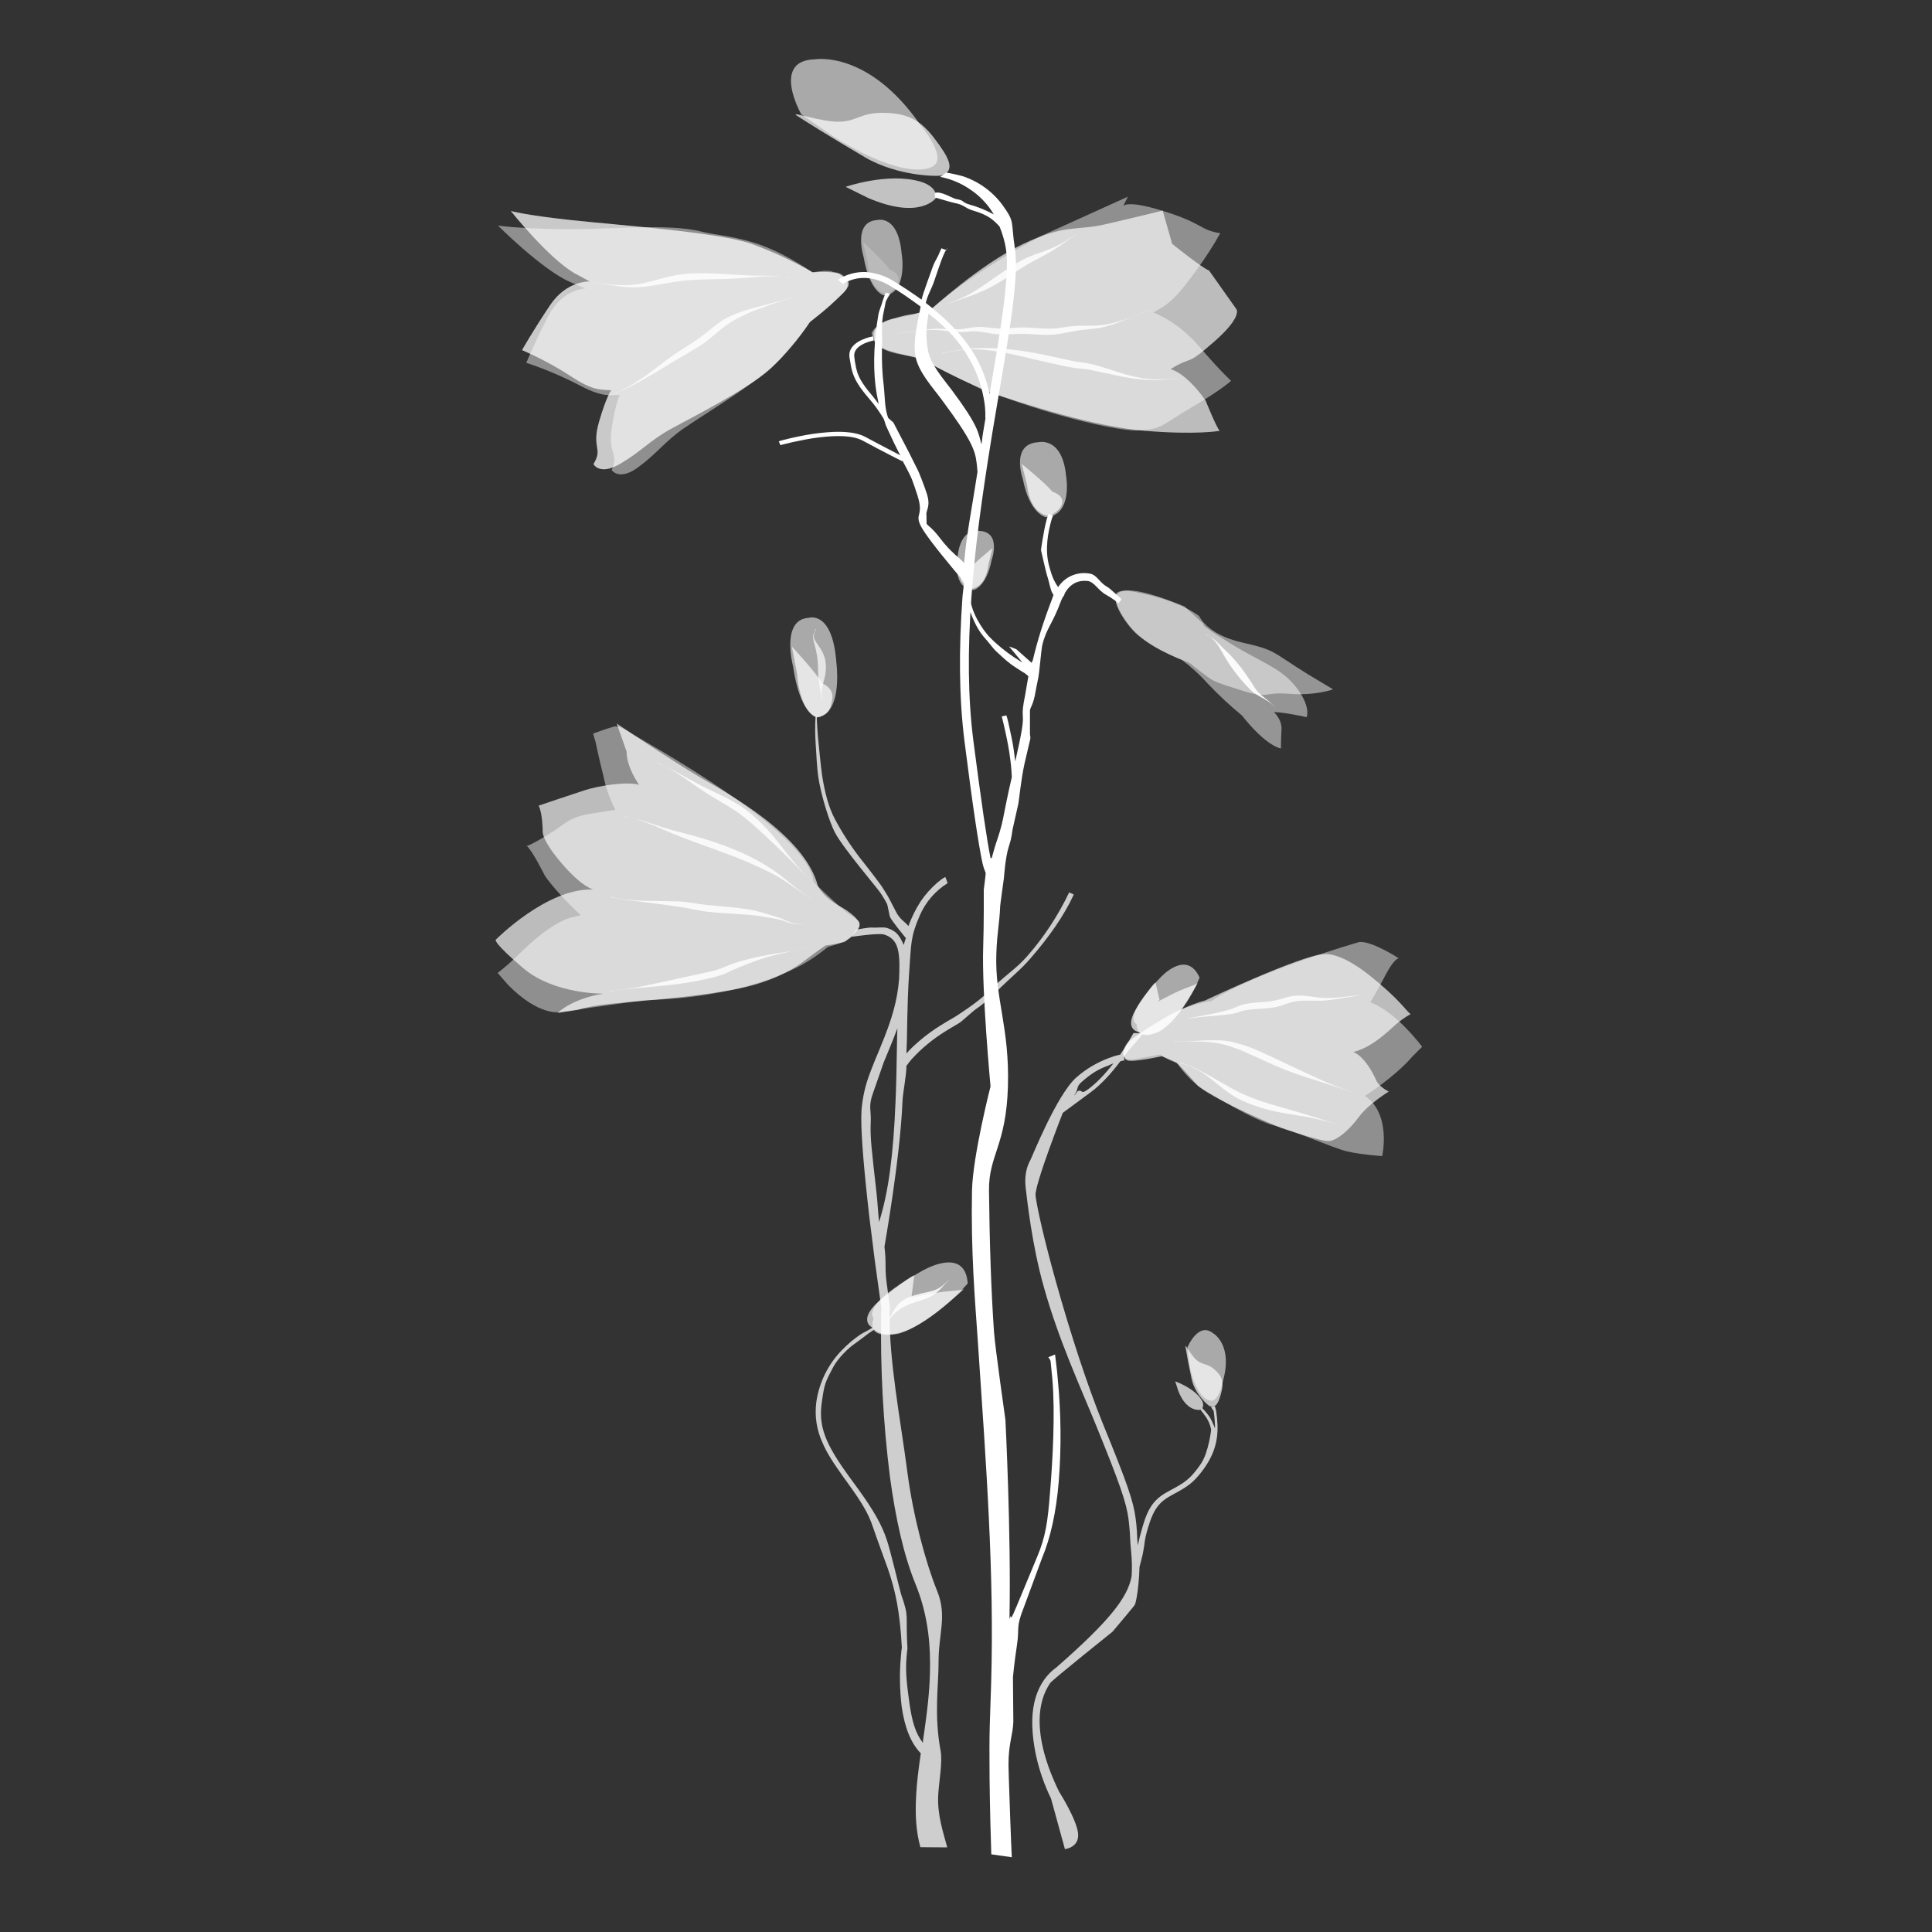 <svg xmlns="http://www.w3.org/2000/svg" xml:space="preserve" id="Layer_1" x="0" y="0" style="enable-background:new 0 0 1000 1000" version="1.1" viewBox="0 0 1000 1000"><rect x="0" y="0" width="1000" height="1000" fill="#333333" stroke="none"/><style>.st0{opacity:.45;fill:#fff;enable-background:new}.st1,.st2,.st3,.st4,.st6,.st8,.st9{opacity:.67;fill:#fff;enable-background:new}.st2,.st3,.st4,.st6,.st8,.st9{opacity:.2}.st3,.st4,.st6,.st8,.st9{opacity:.48}.st4,.st6,.st8,.st9{opacity:.58}.st6,.st8,.st9{opacity:.7}.st8,.st9{opacity:.76}.st9{opacity:.84}</style><path d="M483 159.1s19.2-17.5 56.2-37.1l44.6-20.2-2.9 5.7s-.6-5 20.8 1.6 19.3 10 29.9 11.6c-3.6 6.5-7.7 12.8-12.1 18.8-9.2 12.7-13.6 17.8-22.6 22.2 0 0 12.6 4.5 23.7 17.5s16.6 17.9 16.6 17.9-4.5 4.4-20.2 13.6-15.3 11.6-28.2 12.1-63.8-12.3-97.3-29.3c0 0-3.9-2-7.7-4.1-2.5-1.4-4.2-2.8-7.6-3.9-8.4-2.8-22.6-1.2-25.1-13.2 0 0 2.6-5.6 11-7.3s6-.9 11.1-2.4c3.5-1 6.7-2.1 9.8-3.5z" class="st0"/><path d="M482.6 159.6s24-22.2 46.3-33c22.3-10.8 28.3-7.1 42.7-10.4s30.2-7.2 30.2-7.2l4.9 17.2s15.6 12.6 19.1 13.8l14 19.8s4 3.6-11.4 17.1-10.2 6.6-22.6 14.2c0 0 7.5 1.1 18.2 16.2 0 0 5.6 13.9 7.3 15.7 0 0-11.8 2.2-38.5 0s-60.8-13.4-82.3-20.4c0 0-25.6-12.1-31.1-15.5s-28.2-4.8-26.9-12.1c0 0-3.4-6 9.3-9.9s8.5-.9 20.8-5.5z" class="st1"/><path d="M434.4 141.7s-4.6-1.6-13.7-.7c-10.1-5.8-20.6-10.7-31.5-14.7-17-6.1-69.8-9.8-93.8-12.4s-31-4.7-31-4.7 19.3 24.3 33.1 32.3l7.8 4.2s-11.9-.7-20.6 12.3-14.5 23.2-14.5 23.2c8.7 3.8 17.2 8.3 25.2 13.5 11.4 7.5 14.9 6.9 21 7.3 0 0-2.2 2.2-6.3 16.2s2.2 13.6-2.9 22c0 0 3 6.2 13.9-.2s15-11.8 25.8-17.8 39.9-20.5 51.8-31.3c7.7-7.2 14.6-15.4 20.5-24.2 0 0 10.8-8.7 15-12.8s6.4-6.6 4.1-9.3" class="st2"/><path d="M431 140.7s-1.5-1.4-10.5.3c0 0-12.2-8.7-25.4-13.7s-24.8-5.6-31.9-7.4c-17.7-4.6-49.9-.8-74.1-1.3s-31.4-1.9-31.4-1.9 22.3 22.4 37 29.1l8.2 3.5s-11.9.4-19 14.1-11.5 24.4-11.5 24.4c9.2 3 18.1 6.8 26.7 11.2 12.2 6.5 15.7 5.6 21.8 5.4 0 0-1.9 2.4-4.2 16.7s3.9 13.4-.1 22.2c0 0 3.8 5.9 13.8-1.5s13.4-13 23.4-20 40-24.7 50.5-36.5 14.9-18.7 14.9-18.7 9.1-6.5 12.9-11c2.2-2.6 3.8-3.2 5.2-4.9 1-1.2 2-2.2.4-6.3-1.1-3.3-6.7-3.7-6.7-3.7zM289.9 523.8s-10.5 2.6-26.9-14l-5.4-6.2c3.8-3 7.5-6.2 10.9-9.6 5.4-5.4 17.1-16.2 26.8-19l5.3-1.3s-11.6-10.5-18.5-20.3c0 0-6.6-13.3-9.5-15.6 0 0 .1.8 10.6-5.5s10.6-9.5 24.4-11.4l10.9-1.8c-2.9-5.5-5-11.5-6.2-17.6 0 0-2.5-9.8-4-17.3l-1.3-4.5s6.4-2.4 11-3.7c0 0 2.2-.7 8.3 3.3s92.1 50.5 94.8 77.2c0 0 8.5 8.5 16.1 14.9s11.1 4.3 3.7 13.3c0 0-1.7 2.6-12.3 5.4-4.3 3.5-8.9 6.7-13.7 9.4-6.4 3.4-33 17.1-81.7 18.2l-43.3 6.1z" class="st0"/><path d="M427.3 489.4s-4.6 3-10 7.2c-7.6 5.9-19.9 12.9-42 16.4-37.9 6.1-62.2 5.1-76.2 9.7l-10.5 1.6s7.1-7.3 23.7-10c0 0-25.4.5-41.5-13.2s-14.2-14.7-14.2-14.7 26.5-26.9 50.4-26c0 0-5.9-1.3-16.6-13.9s-9.5-16.6-9.5-16.6-.1-9-2.1-12.9c0 0 15.9-5.4 23.6-7.9s22-4.7 28.4-2.9c0 0-6.5-8.8-6.5-17.3l-5.1-14.4s29.3 19.8 43.6 28.1 53.8 29.9 60.5 55.9c0 0 2.6 5.9 12.3 11.1 0 0 10.9 6 9.1 10.4-1.3 3.1-7.5 7.5-7.5 7.5-3.4.9-6.6 1.5-9.9 1.9zM434.4 141.7s-4.6-1.6-13.7-.7c-10.1-5.8-20.6-10.7-31.5-14.7-17-6.1-69.8-9.8-93.8-12.4s-31-4.7-31-4.7 19.3 24.3 33.1 32.3l7.8 4.2s-11.9-.7-20.6 12.3-14.5 23.2-14.5 23.2c8.7 3.8 17.2 8.3 25.2 13.5 11.4 7.5 14.9 6.9 21 7.3 0 0-2.2 2.2-6.3 16.2s2.2 13.6-2.9 22c0 0 3 6.2 13.9-.2s15-11.8 25.8-17.8 39.9-20.5 51.8-31.3c7.7-7.2 14.6-15.4 20.5-24.2 0 0 10.8-8.7 15-12.8s6.4-6.6 4.1-9.3" class="st1"/><path d="M703.5 487.6s-54.7 15.7-76.4 30.5c0 0-14.6 2.2-24.5 9s-18.7 10.1-20.3 14.7c0 0-4 7.5 4.6 6.5l13.7-2.5c2.5 2 5.4 3.4 8.5 4.2 0 0 6.8 11 17.7 16.1 0 0 21 13.3 32.5 16.4s30.7 11.7 37.7 13.4 18.4 2.5 18.4 2.5 5-21.6-8.9-31.2c0 0 15.1-9.4 24.7-20.5l4.9-4.9s-13.4-18.1-26.8-23c0 0 3.8-6.4 8.1-14.6s6.6-8.2 6.6-8.2-14.2-9.2-20.5-8.4z" class="st0"/><path d="M583.4 305.7s24.2 3.3 37.3 13.2c0 0 4 9.5 22 13.6s14.6 4.3 34.6 16.7l12.7 7.6s-8.9 3.4-23 2.3-9 3.1-24.9-1.9-13.8-4.5-21.1-9.9-2.1-2.8-12.4-7.1-21.5-10.6-28-22.2-2.6-12.1 2.8-12.3z" class="st3"/><path d="M685.1 493.9s7.8-1.8 23.7 10.9c15.9 12.7 18.4 17.8 21.3 20.1-3.2 1.8-6.2 4-8.9 6.5-4.7 4.3-12.2 11.1-20.8 13.1 0 0 6.1 1.6 12.1 15 0 0 1.1 2.8 6.3 5.5 0 0-10.5 6.4-15.5 13.2s-11.2 12-15.3 12.4-24.9-6.8-24.9-6.8-32.2-13.1-43.1-21.8c0 0-8-9.1-10.1-11.1s-8.6-4.2-8.6-4.2-15.8 3.5-18.1 2-2.7-5.2 1.2-9.2 23.8-17.6 39.5-21.7c-.2 0 49.7-23.5 61.2-23.9z" class="st1"/><path d="m613.1 313.9 10.3 9.5s-4.7-1.7 12.4 9 27 13 35 23.2 5.5 15.6 5.5 15.6-11.6-2.6-16.9-2.6c0 0 4.2 3.7 3.9 9.1s-.3 9.7-.3 9.7-7.2-.7-20.2-17.1c-6.2-5.1-12.1-10.6-17.6-16.4-4-4.5-8.5-8.6-13.3-12.2 0 0-18.3-7.3-25.8-15.7 0 .1-31.9-36.3 27-12.1z" class="st3"/><path d="M452.2 682.3s-7.8-6.3 25.1-24.5c0 0 22.2-13.3 23.6 6.5 0 0-16.6 19.4-35.3 25.9 0 0-17.7 4.3-13.4-7.9z" class="st4"/><path d="M451.6 687.2s-9.2-4 5.9-15.9 15.7-11.1 15.7-11.1l-1.4 11.1s-6.4 1.9 6.2-.9 19.6-2 21.1-3.4-18.3 17.8-31 22.1-16.5-1.9-16.5-1.9z" style="opacity:.69;fill:#fff;enable-background:new"/><path d="M588.3 530.1s-7.9-3.3 12.4-24.2c0 0 13.4-14.9 20.2.1 0 0-7.2 18.5-19.9 27.5 0 0-12.5 7-12.7-3.4z" class="st4"/><path d="M589.2 534.1s-8.4-1.2-.1-13.6 9-11.9 9-11.9l2.1 9s-4.5 2.8 4.5-2 14.7-5.6 15.4-7.1-9 17.6-17.6 23.6-13.3 2-13.3 2z" class="st6"/><path d="M625.8 724.8s-6.9-1.2-10.2-18.9l-1-8.5s5.6-13.5 13.3-7.3c0 0 10.9 6 4.7 26.1 0 0-2 10.4-6.8 8.6z" class="st4"/><path d="M626.1 727.8c-.7-.3-7.6-6-9.3-14s-2.9-14.6-3.2-16.7 2.7 4.4 5.9 7 5.4 1.4 9.3 4.9 4.7 6.4 3.4 11.5-2.6 8.5-6.1 7.3z" class="st6"/><path d="M621.4 729.7s-7.1 1.6-11.5-9.7l-1.6-5s10 3.5 13.6 9.6c.1 0 2.2 3.3-.5 5.1z" class="st6"/><path d="M481.5 86.7s-12.7 7.2-49.9-15.9l-16.9-11.7s-15.8-27.9 7.2-28.4c0 0 27.5-4.9 54.5 34 0 0 15.8 18.5 5.1 22z" class="st4"/><path d="M487.4 90.8c-1.6.6-22.6.6-39.7-9.4s-30.9-18.7-35.2-21.5 12.2 3.3 21.8 3.1 10.9-4.8 23.2-4.6 18.9 3.7 26.2 13.3 11.2 16.5 3.7 19.1zM484.4 102.5s-8.1 11.6-35.2-.1l-11.5-5.7s21.7-7.5 38.4-2.8c0 0 9.3 2.3 8.3 8.6z" class="st6"/><path d="M422.5 371.3s-8.4-1.8-12-26.3c0 0-6.5-24.3 8-25.2 0 0 12.4-4.2 14.4 23.1 0 0 2.7 20-5.4 26.5-.3.3-.7.5-1 .7-1.3.7-2.6 1.1-4 1.2z" class="st4"/><path d="M423.3 371.3s-4.2-.4-7.5-7.9c-1.8-4.6-2.9-9.5-3.2-14.4l-2.7-14.3s12.3 13.2 15.8 19.1c0 0 5.8 2.1 5.1 7.7-.4 3-1.1 5.8-3 7.6-1.3 1-2.8 1.8-4.5 2.2z" class="st6"/><path d="M541.4 267.7s-8.4-1.4-12-19.8c0 0-6.5-18.2 8-19 0 0 12.4-3.2 14.4 17.4 0 0 3.7 20.4-10.4 21.4z" class="st4"/><path d="M543.2 267s-9.8.2-11.6-16l-2.7-10.8s12.3 9.9 15.8 14.3c0 0 5.8 1.6 5.1 5.8s-6.6 6.7-6.6 6.7z" class="st6"/><path d="M503.8 305.4s6.6-1.1 9.5-15.6c0 0 5.2-14.4-6.3-15 0 0-9.8-2.5-11.4 13.7 0 .1-2.9 16.2 8.2 16.9z" class="st4"/><path d="M502.4 304.8s7.7.1 9.2-12.6l2.1-8.5s-9.7 7.8-12.4 11.3c0 0-4.5 1.3-4 4.5s5.1 5.3 5.1 5.3z" class="st6"/><path d="M457.6 152.9s-7.4-1.4-10.6-19.9c0 0-5.8-18.3 7-19.1 0 0 10.9-3.2 12.7 17.5.1 0 3.3 20.5-9.1 21.5z" class="st4"/><path d="M459.3 152.1s-8.6.2-10.2-16.1l-2.4-10.8s10.8 10 13.9 14.4c0 0 5.1 1.6 4.5 5.8s-5.8 6.7-5.8 6.7z" class="st2"/><path d="M480.6 162.3c10.2 8.1 16.1 14.5 21.3 23.8 3.5 6.1 5.9 12.8 7.2 19.7.7 3.4 1 6.8.9 10.3v.3h.1c-.5 2.7-1 6.1-1.2 7.2-.8 4.7-.2 2-.9 6.4-1.7-6.3-1.6-9.6-15.2-27.9-4.6-6.2-11.3-13.5-12.6-21.3-1.1-7.2-.8-10.9.4-18.5zm9.2-73-3.2 2.3c.5.1.9.1 1.3.2 1.3.3 2.6.7 3.9 1.1 4.3 1.4 8.3 3.6 12 6.3 4.3 3.2 7.9 7.2 10.6 11.8-4-2.2-8.2-3.9-12.5-5.1-4.5-1.3-2.3-2.1-7.1-2.9-1.7-.3-8.1-4.4-10.9-3.1v2.3c.1 0 8.7 2.6 10.3 2.9 4.7.8 5.1 2.6 9.5 3.9 8 2.3 10.7 5 13.7 8.3 1.5 3.8 2.7 7.7 3.3 11.7 1.1 7.3.3 19-2.3 37-1 7.2-2.3 15.2-4.3 26.8-.1.8-1.1 6.6-1.9 11.1-1.4-6.7-3.8-13.2-7.1-19.1-5.8-10.2-14.5-19.2-25.9-28 .8-3.9 3-7.3 4.3-11.2 1.1-3.2 3.5-10.4 4.6-13 .4-.9.8-1.7 1.1-2.4.2-.4 3-3.6.4-.8l-2.3-.9c-.1.2-.2.4-.4.9-.4.7-.7 1.5-1.1 2.5-1.2 2.6-2.2 3.7-3.3 7-1.2 3.5-4.7 12.7-5.5 16.2-4.3-3.1-8.9-6.2-14-9.3-4.1-2.7-8.8-4.3-13.6-4.9-4.1-.4-8.2.3-12 1.9-1.3.5-2.5 1.2-3.6 2l2.4 2.2c.2-.2.4-.3.7-.4.7-.4 1.4-.8 2.2-1.1 6.2-2.6 13.6-2.4 22 2.7 5.7 3.5 10.7 7 15.4 10.5-1.5 8.3-4 17.5-2.7 25.4 1.3 8.1 8.7 16.1 13.5 22.6 15.7 21.1 17.4 26.4 18.2 32.9.1.5.4 3.6.4 4.3h.1c-3 19.7-5.5 31-7 47.5-1.9-2.4-6.5-5-12.4-12.8-5.5-7.3-7.4-6.4-7-8.5 0-.1-.1-4.5-.1-4.6.7-2.8 1.8-4.5.4-9.4-1.2-4-4.3-11.7-4.7-12.5-.6-1.2-3.8-7.5-4.4-8.8-2.2-4.3-7.8-14.9-8.4-16.1-.1-.1-2.7-2.4-2.7-2.4-1.9-5.2-1.6-10.6-2.3-16.9-.8-6.2-1-12.5-.9-18.8.3-5.9-.4-11.3.5-17.1.5-2.7 1-5.2 1.5-7.5.7-1.4 1.4-2.7 2.3-4l-2.4-.5c0 .1-1.4 3.6-1.6 4.4-.5 2.2-1.7 4.4-2.2 7.2-2 12.1-2.8 24.5-1.5 36.1.4 3.3 1 6.7 1.7 9.9-1-1.3-1.8-2.5-3-3.9-4.6-5.4-6.8-8.8-8-12.3-.6-1.9-1-3.8-1.3-5.8-.1-.5-.1-1-.3-2.2-.5-3 1.4-5.3 4.9-7 1.2-.5 2.4-1 3.6-1.3.4-.1.9-.2 1.2-.3l.4-.1-.4-2.1c-.4.1-1 .2-1.9.4-1.4.4-2.8.9-4.1 1.5-4.3 2-6.8 5-6.2 9.1.2 1.1.3 1.6.4 2.2.3 2.1.7 4.1 1.4 6.1 1.3 3.8 3.6 7.4 8.4 13 2.8 3.2 5.3 6.7 7.5 10.4.5 1.2.8 2.6 1.3 3.8 2.9 6.4 5.1 10.9 7.2 15-1.3-.7-2.4-1.2-3.3-1.7-4.5-2.3-9.5-5-14.8-7.8-3.4-1.8-8.1-2.6-14-2.6-2 0-4 .1-6.2.3-4.8.4-9.5 1.1-14.2 2.1-2.6.5-5.1 1.1-7.4 1.7-.8.2-2.8.7-2.9.8l.8 2 2.8-.7c2.2-.6 4.7-1.1 7.2-1.6 4.6-1 9.2-1.7 13.9-2.1 8.3-.7 14.7-.1 18.6 2 5.4 2.9 10.3 5.5 14.8 7.8l5.7 2.9.2-.3c.8 1.5 3.4 6.3 3.9 7.5.4.7.7 1.5 1 2.2.8 2 1.6 4.4 2.9 8.4 1.4 4.6 1.5 6.9.9 9.4 0 .1-.2 1-.3 1.2-.5 2.8.8 5.6 6.6 13.3 6.6 8.8 16 19.6 16.5 20.4.1.2.2.4.4.6-.2 2.4-.6 4.9-.8 7.2-2 27.8-1.8 52.7 1 74.9 4.3 34.1 7.4 54.3 9.3 63.1.4 1.8 1 3.6 1.7 5.3.1.1-1 8.5-1 8.6s.1 18.8-.3 29.5c-.8 23.5 3.8 72.3 3.8 72.3s-9.2 35.9-9.6 54c-.6 31.6 1.5 55.9 3 77.6 4.4 65.3 8.6 120.7 6.9 177.8-.1 4.2-.7 20.1-.7 21.4-.2 6.8-.2 16.2-.1 27.5.1 7 .2 14.5.4 22.2.1 4.3.5 17 .5 17l10.6 1.5c0-.1-.7-15.4-.8-19.7-.2-7.7-.8-20.8-.9-27.8-.1-11.3 2.3-15.8 2.5-22.6 0-1.3-.2-23.1-.2-23.1s.7-7.7 2.1-16.8-.8-8.5 3.6-19.5c.2-.5 9.3-25.1 9.3-25.2 4.5-10.7 7.4-24.1 8.7-39.7 1.4-17.7 1.2-35.4-.5-53.1-.3-3.4-.6-6.5-1-9.3-.1-1-.4-3.2-.4-3.4l-3.5 1.4c0 .1 1.1 1.2 1.2 2.2.3 2.7.6 5.8.9 9.2 1.5 17.5.2 41.5-1.2 58.5-1.2 15.5-2.3 23-6.7 33.5 0 .1-8.1 19.4-10.4 25-.2.6-.5 1.1-.7 1.6-3.8 9.4-1.6.9-3.2 5.5.9-44.8-2.1-103.1-2.1-103.1s-5.4-38-5.9-45.4c-1.5-21.6-2.3-46.2-2.6-73.3-.2-18.3 8.9-23.2 9.8-53.8s-6.8-45.5-6-68.6c.4-11.8 1.6-15.2 2-24.9 0-.7 1.8-13.4 1.9-14.2.1-.3.6-10.7 2.7-17 1.7-5.2 1.4-7.1 2.1-9.7.2-.6 2.5-11.4 2.7-12s1.4-12.8 3.2-20.8c3.7-16.3 3.1-11.6 2.8-15.4v-11.3c-.2-2.2 1.2-2.4 2.5-8.4.3-1.6 1.3-7 1.8-9.2s1.6-14.8 2-16.6c2.2-9.4 5-10.3 10-23.8.3-.7.6-1.1.9-1.8.5 0 .8-1.6.8-1.6 2.8-4.9 6.8-6.9 11.8-6.4 3.5.4 5.5 4.9 9.5 7.1 1.6.9 3.2 1.9 4.7 3 .5.4.9.7 1.3 1l.4.4c.1.1 2.2-1.9 1.2-2.6-1.5-1.1-5.2-4.9-7-5.9-4.5-2.6-5.1-6.4-9.5-6.9-6.2-.9-12.4 1.8-15.8 7.1-1.5-2.1-2.6-4.3-3.4-6.7-.4-1.2-.8-2.5-1.2-4-2.5-8.9-.5-18 1-23.6.2-.7.4-1.4.7-2.1.1-.3.2-.6.3-.7l-2.3-.8c-.5 1-.8 2.1-1.1 3.1-1.6 6-2.9 15.6-2.9 15.6s2.7 11.8 3.1 13c1.4 4.1 1.8 8.4 3.4 10.2-.5 1 0 .1-.4 1.2-5.2 13.6-7.9 22.5-10.2 32.1-.2 1-.4.8-.7 1.9l-8-7.1-3.7-1.4 6.9 8.3-1.2-.7c-4.4-2.7-8.6-5.8-12.4-9.2-1.2-1.1-2.4-2.2-3.5-3.4-.4-.4-.7-.7-1-1.1-5-5.9-10.1-15.9-8.6-21.6.1-.5.3-.9.5-1.4.1-.2.1-.4.2-.5l-2.3-.8c-.2.4 0-1.9-.3-.9-1.7 6.2 3 19.8 8.5 26.2.4.4.7.9 1.1 1.3 1.2 1.2 4.1 5.2 5.4 6.3 4 3.7 6.3 6 10.6 8.7 1.5.9 2.8 1.9 4 2.5.7.5 1.4 1.1 2.1 1.7-.5 2.5-1.3 7.7-1.6 9.3-1.3 6.4-1.5 8.6-1.3 11.2v.1c.3 3.4-.4 8-3.9 23.5-.5-4-1-8-1.9-12.3-.6-2.9-1.2-5.7-1.8-8.3-.2-.9-.8-3.1-.9-3.2l-2.4.5c0 .1.6 2.3.8 3.2.6 2.5 1.2 5.3 1.8 8.2 1 4.7 1.7 9.4 2.2 14.1.2 2 .3 3.8.4 5.6v.4c-1 4.4-2.1 9.2-2.8 12.8 0 .1-1.6 8-1.9 9.5-.2.6-.3 1.2-.4 1.8-.6 2.4-1.3 4.9-3 9.9-1 2.9-1.5 5.3-2.3 7.9-.2 0-.4-.1-.6-.1-1.9-9.3-4.7-28.4-8.9-60.8-2.8-21.9-3-46.5-1-74.1 1.8-25.4 5.3-51.2 10.8-85 .8-4.7 4.8-28.6 5.2-30.7 1.9-11.5 3.2-19.5 4.3-26.9 2.6-18.3 3.4-30.2 2.2-38-2.2-14.6.2-13.3-6.5-22.6-5.1-6.9-12.3-12.1-20.5-14.8-2.9-.8-5.7-1.4-8.5-1.9z" style="fill:#fff"/><path d="M464.5 532.2c-.1 3-.2 3.4-.2 7.2-.3 16.2-.4 22.6-.8 31.4-1.1 26.7-3.6 46.4-8.5 61.7-.4-3.3-.9-11.8-1.3-14.9-2.5-22.6-3.4-28.6-3-37 .3-5.8-1.4-8 1.2-14.9.7-2 5.5-15.8 5.5-15.8s2.7-6.6 2.9-7c1.6-3.9 3-7.4 4.2-10.7zm-42.4-161c-.3 4.7-.2 9.3.1 14 .2 3.9.8 13.6 1.3 16.7 1.4 9.5 5.7 23.4 8.7 29.1 4.1 7.8 21.4 28.1 23.4 31 .2.3 2.3 3.4 3.5 5.8.4.8 1.2 6.2 1.7 7.1 1.4 2.5 7.2 9.6 8.1 10.7-.5 1.1-.8 2.3-1.1 3.5-2.3-4.9-3.6-7.1-8.7-8.8-2-.6-5.4 0-7.4-.2s-8.5 1.1-8.5 1.1l-2.5 3.7c.2 0 13.8-2.1 16.9-1.2 6.9 2.2 8.2 7.7 7.9 19.4v.1c-.1.8-.1 2.4-.1 3.1-.9 11.5-3.6 21-9.5 35.2-.1.4-2.3 5.5-2.9 7-1.1 2.7-1.9 4.8-2.7 6.9-2.4 6.2-3.9 12.8-4.4 19.4-.5 8.6.8 25.4 3.3 48.2.5 4.8 1.1 9.9 1.8 15.1 1.1 9.2 2.3 18.5 3.6 27.4.4 3.1 1.6 11.3 1.6 11.5 0 .4-.1 2-.1 2.7-.5 28.2 1 56.5 4.5 84.5 3 22.2 7.3 41.2 13.3 55.8 5.2 12.8 7.5 26.2 7.5 41.1 0 11.3-.9 21.1-3.6 39.4-.2 1.7.1.1-.1 1.6-3.9-5-5.6-11.2-6.9-20-1.1-8.2-2.3-15.8-1.6-24.1.1-1.2.2-2.3.3-3.3 0-.4.1-.8.2-1.2v-.2c-1.1-18.6 1.1-15.5-3.3-28.1-.5-1.5-5.6-23.1-7.5-28.5-2.5-7.4-6.5-14.6-14.5-25.7-.4-.6-5.2-7.1-5.4-7.4-11.5-16-15.4-25-13.7-37.3 1.4-10.2 1.8-10.7 5.8-18.4 2.6-5 8.2-10.3 11.3-12.4 1.1-.7 7.5-5.6 7.5-5.6s2.3-1.5 2.5-1.6l-.6-1.2c-.2.1-2.5 1.5-3.1 1.8-1 .5-2.2 1.1-3.3 1.8-3.4 2.3-6.6 5-9.5 8-7.3 7.4-12 17-13.4 27.2-.9 7.1.2 14.3 3.2 20.8 2.3 5.4 5.3 10 10.9 17.9l1.6 2.2c7.9 10.9 11.2 16.4 13.6 23.5 1.8 5.4 7.1 19.8 7.6 21.2 4.3 12.4 6.4 23.1 7.4 41.4 0 .1-.1.8-.2 1.2-.1 1-.2 2.1-.3 3.4-.8 8.6-.6 17.2.4 25.8 1.5 10.5 4.6 18.8 9.9 24.2-1.4 9.8-2.1 15.8-2.4 21.8-.6 10.3 0 19 2.2 26.8l13.9.1c-2-7.4-5.2-16.8-4.7-26.8.4-7.5 2.4-17.5 1.2-23.5-3.4-18.4-1-33.7-1-45.2-.1-15.3 4.6-24.2-.8-37.4-5.8-14.3-12.3-38.4-15.2-60.3-3.8-29-9.7-58.7-9.3-83.6 0-.8.1-2.9.1-3v-.3c0-.1-1.2-8.4-1.6-11.5-1.2-8.8-.1-10.1-1.2-19.3 0-.3 8.1-45.5 9.3-74.8.2-5.4 2-12.8 2.1-19.2l.3.1c.1-.1.1-.3.2-.4.1-.2.5-.7.8-1.1.9-1.2 2.1-2.5 3.5-3.9 4.5-4.6 9.6-8.6 15-12 0 0 5.2-3.2 7.5-4.5 1-.5 7.4-6.4 8.1-6.8 3.8-2.6 7.4-5.6 10.6-8.9 9.7-9.6 12.6-11.3 18.4-18 9.7-11.2 17.2-22 22.2-32.8l-2.4-1.1c-5.7 11.9-13 23.1-21.7 33-5.7 6.6-11.5 9.8-21.1 19.3-4.8 4.8-15.6 11.7-16.6 12.3-2.4 1.3-4.8 2.8-7.7 4.6-5.7 3.6-11 7.8-15.7 12.6-.5.6-.9 1-1.4 1.6 0-2.6.1-3.1.2-6.4.3-18.8.6-27.2 1.2-35.8 1.1-14.5.5-17.8 5.5-29.3 3-6.9 8-12.7 14.4-16.7l-1.2-3.2c-1.5.8-2.8 1.8-4.1 2.9-3.2 2.8-6.1 6-8.5 9.5-2.7 4.1-4.8 8.4-6.5 13-.9-1-1.8-1.9-2.8-2.7-1.6-1.4-2.9-3.1-3.8-5-.5-.9-2.3-4.4-2.7-5.2-1.2-2.4-2.6-4.7-4.1-7l-.6-.9c-2-2.9-11-14.4-10.9-14.2-5-6.5-9.5-13.4-13.3-20.6-2.9-5.5-5.1-13.2-6.5-22.5-.6-4.1-1.6-14.4-2.1-19.4-.7-8.3-.6-11-.6-11.1l-.7.5z" class="st8"/><path d="M576.3 550.4c-4.3 5.5-8.8 10.3-13.1 13.4s-2.4 0-5.2.9c-.6.2-1.5 2.2-2 2.3 2.6-3.7.7-4.3 4-7.1 4.9-4.3 8.3-6.4 13.5-8.3.3-.2 2.8-1.2 2.8-1.2zm10.4-15.7s-3.6 6.5-6.9 11.2c-.2 0-.3 0-.5.1-1.9.4-3.7 1-5.5 1.7-6.1 2.3-11.7 5.6-16.6 9.9-10.2 8.9-23.2 41.7-23.8 42.7-2.2 3.9-3.2 8.7-2.5 14.6.8 6.5 3.2 29.4 9.4 51.3 7.7 27.5 18.9 51.6 27 71.5 12.6 31 15.6 39.8 16.8 48.4.3 2 .4 3.9.7 7.1 0-.4.2 4.2.3 5.7s.2 2.6.4 4.6c.4 4.1.5 8.3.2 12.4-2 11.2-12 23.6-39.2 47.4-.6.4-1.2.9-1.8 1.4-1.6 1.4-3 3-4.3 4.8-3.7 5.3-5.9 12.2-6.1 20.7-.2 10.8 2.4 25.8 9.7 40.7l7.2 26.2s7.6-.8 6.8-8.2-9.8-21.5-9.8-21.5c-7.1-14.5-10.2-26.9-10.1-37.2.1-8 2.2-14.3 5.5-19.1 1.2-1.7 32.2-26.5 32.2-26.5s11.6-13.7 11.6-14c1.5-3.8 2.4-15.9 2.4-19.5 0 0 1.8-6.9 1.8-7.3 1.1-5.5.5-6 2.6-13 3-10.1 5.9-13.5 12.8-17.2 7.9-4.2 10.7-6.2 15.4-12.4.7-.9 1.3-1.8 1.9-2.7 6.6-10.1 6.5-18.9 5.2-28-.1-.6-.6-2.6-.7-2.7l-2 .5c.5.7 1 1.4 1.4 2.1.4 3 .7 6 .7 9-.8-2.1-1.7-4.1-2.8-6-.9-1.2-1.8-2.4-2.8-3.5-.3-.3-.9-.8-1.1-1.1s-.8.9-.6 1.2c.8.9 1.5 1.9 2.2 2.9 1.6 2.1 2.6 4.5 3.1 7.1 0 0-1.3 11.5-5.1 17.3-.6.9-1.1 1.7-1.8 2.6-4.4 5.8-6.9 7.6-14.5 11.6s-11 8-14.1 18.7c-1 3.5-1.8 6.5-2.5 9.6 0-.3-.1-.7-.1-1-.1-1.4-.4-6-.3-5.6-.2-3.2-.4-5.2-.7-7.3-1.2-9-4.2-17.8-17-49.1-8-19.8-16.5-45.8-24.2-73.2-6.1-21.8-9.8-38.3-10.6-44.7-.7-5.2 14.1-42.9 14.1-42.9s8-5.9 14.5-10.7c5-3.7 10.3-9.3 15.3-16 .1 0 .2-.1.4-.1.5-.1 1-.2 1.3-.3h.4l-.3-2c3.4-4.7 9.1-10.1 9.8-12.1l-4.8-.1z" class="st8"/><path d="M419.2 489.8c-2.4.8-4.9 1.5-7.4 2.1-4.5.9-9 1.4-13.5 2.2-3.9.7-7.7 1.5-11.5 2.5-2.9.7-5.8 1.6-8.6 2.6-2.6 1-5.1 2.2-7.9 3-2.4.7-5 1.2-7.4 1.7-4.4 1-8.9 1.9-13.3 2.9-11.2 2.5-22.4 5.1-33.8 6.2-.1 0-.1 0-.1.1s.1.1.1.1c10.6-1.8 21.4-2.3 32.1-3.5 6.1-.7 12.2-1.7 18.2-3.1 2.5-.5 5-1.2 7.5-2 2.7-1 5.2-2.4 7.9-3.5 4.1-1.7 8.4-3.4 12.7-4.8 5.8-2 11.8-3 17.7-4.5 2.4-.5 4.8-1.3 7.3-2zM315.8 464.2s-.1 0-.1.1c0 0 0 .1.1.1 3.9.6 7.8 1.3 11.8 1.8 8.3 1.1 16.6 2 24.8 3.3 4 .6 8 1.6 12.1 2.2 5.6.7 11.3 1 17 1.4 2.8.2 5.5.3 8.2.6 3.2.4 6.4.9 9.6 1.5 1.5.3 3.1.5 4.6.9 2.3.6 4.3 1.7 6.7 2 3 .4 6.1-.3 9-.7-2.9.4-6 1-9 .4-2.6-.5-4.6-1.9-7.1-2.7-4.4-1.4-8.8-2.9-13.4-3.9-2.8-.6-5.6-.9-8.4-1.3-5.6-.6-11.2-1-16.8-1.6-4.5-.5-8.9-1.5-13.4-1.7-5-.2-10-.2-15-.3-7 0-13.9-.7-20.7-2.1zM329.2 424c5 1.5 9.9 3.4 14.6 5.6 3.5 1.5 7.1 3 10.8 4.4 6.4 2.5 12.9 4.7 19.4 7.1 8.6 3.1 17 6.7 25.2 10.8 5.8 2.9 10.7 6.7 15.9 10.2 2.6 1.8 5.3 3.3 8.1 4.8-2.8-1.5-5.4-3.1-8-4.9-4.1-3-7.9-6.4-12-9.5-2.8-2.1-5.8-4-8.8-5.8-9.8-5.7-20.8-9.8-31.9-13.1-5.2-1.6-10.6-2.8-15.9-4.3-5-1.4-9.8-3.3-14.7-4.7l-2.7-.6zm-2.2-.5c.7.1 1.5.3 2.2.5-.7-.2-1.4-.3-2.2-.5zm-4-.9c-.1 0-.1 0-.1.1 0 0 0 .1.1.1 1.3.2 2.7.4 4 .7-1.3-.2-2.6-.6-4-.9zM340.5 394.9c-.1 0-.1 0-.2.1 0 0 0 .1.1.1 9.4 3.6 16.7 9.9 24.8 15.1 6.6 4.3 13.9 7.9 20 12.8 4.3 3.5 8.4 7.2 12.4 11 3.5 3.3 7.1 6.7 10.5 10.1 4.4 4.4 8.7 8.9 13.1 13.2-3.9-3.8-7.6-7.9-11.1-12.1s-6.7-8.6-10.2-12.8c-3.6-4.3-7.6-8.2-11.9-11.8-6.9-5.6-15.4-9.2-23.5-13.2-5.1-2.6-10-5.4-15-8.1-3.1-1.6-6.1-2.9-9-4.4zM708.1 514.9c-2.4.1-4.8.2-7.2.5-4.7.5-9.5 1.2-14.3 1.2-5.5-.1-10.9-1.7-16.5-1.2-3 .3-5.8 1.4-8.7 2.1-1.3.3-2.7.6-4 .8-4.3.6-8.7.5-12.9 1.4-.9.2-1.8.4-2.6.7-1.4.5-2.7 1.2-4.1 1.7-1.7.6-3.6 1-5.4 1.5-5 1.3-10.2 2.1-15.3 3.1-3.4.7-6.8 1.5-10.2 2.3l-.1.1.1.1c9.9-3.4 20.9-2.8 31.2-4.5 1.4-.3 2.8-.7 4.1-1.2 1-.3 2-.5 3-.7 5.3-.8 10.7-.5 15.9-1.7 3.2-.8 6.2-2.3 9.5-2.8 5.3-.8 10.7 0 16-.5 4.8-.5 9.5-1.5 14.2-2.1 2.4-.5 4.8-.7 7.3-.8zM631.9 538.5c-2.7-.1-5.3-.1-8 0-5.4.2-10.8.6-16.2.6l-.1.1s0 .1.1.1c4.2-.3 8.4-.3 12.6-.2 3.8 0 7.6.4 11.3 1.1 5 1.2 9.9 2.9 14.5 5.1 6.4 2.8 12.7 5.9 19.3 8.5 7 2.7 14.2 4.9 21.4 7.2 5.4 1.7 10.7 3.5 16.1 5.3-5.9-2-11.8-4.1-17.5-6.6-7.9-3.5-15.6-7.3-23.4-10.9-7.3-3.4-14.7-7.2-22.8-9.1-2.4-.7-4.9-1.1-7.3-1.2zM611 550c-.1 0-.1 0-.2.1 0 0 0 .1.1.1 5.3 1.4 10.2 3.8 14.5 7.2 3.5 2.6 6.7 5.5 10.4 8.1 2.4 1.7 4.8 3.1 7.4 4.3 6.6 2.9 13.5 5 20.6 6.2 4.5.8 9 1.5 13.5 2.3 6.4 1.2 12.6 3.2 19 4.4-4.5-.9-8.9-2.1-13.2-3.6-3.6-1.2-7.3-2.3-11-3.4-9.7-2.9-19.7-5.3-28.7-9.4-7.7-3.5-14.5-8.2-22-12-3.3-1.8-6.8-3.2-10.4-4.3z" class="st9"/><path d="M624.5 328.4h-.2v.1c5 2.2 6.9 6.9 9.3 10.9 2 3.5 4.3 6.8 6.8 10 1.7 2.2 3.5 4.2 5.4 6.2 1 1 2 2 3.1 2.9 2.3 1.7 5.2 3 7.6 4.6 1.4 1 2.7 2.2 3.9 3.5-1.1-1.3-2.4-2.5-3.7-3.7-2.2-1.8-4.6-3.4-6.3-5.6-.8-1-1.5-2.1-2.1-3.2-1.4-2.2-3-4.4-4.5-6.6-2-2.8-4.2-5.4-6.5-7.9-1.2-1.3-2.5-2.5-3.8-3.7-1.7-1.7-3.3-3.5-5.2-5.1-1.3-.8-2.5-1.6-3.8-2.4z" style="opacity:.92;fill:#fff;enable-background:new"/><path d="M415.9 153.6c-2.1.2-4.2.4-6.3.8-4.1.8-8.1 2-12.2 3.1-7.8 2-15.8 3.9-22.6 7.8-4.1 2.4-7.4 5.6-11.1 8.4-5.4 4.1-11.6 7.5-17.2 11.5-5.2 3.8-10 7.9-15.4 11.4-5.4 3.7-11.3 6.6-17.5 8.7 6.8-2.3 13.3-5.3 19.4-8.9 4.8-2.7 9.4-5.4 14-8.3 5.9-3.6 12.2-6.9 17.8-10.8 4.2-3 7.7-6.7 12-9.6 6.6-4.4 14.5-7.4 22.3-10.1 5.4-1.9 10.8-3.7 16.7-3.9 0 0 .1 0 .1-.1zM404.5 143.3c1.3.1 2.5.4 3.8.7 0 0 .1 0 .1-.1 0 0 0-.1-.1-.1-1.3-.2-2.5-.3-3.8-.5zm-41.9-1.9c-2.6 0-5.2.1-7.9.4-3.9.4-7.9 1.1-11.7 2.2-5 1.3-9.9 2.9-15.2 3.4-8 .9-16.2-.8-24.1-1.8 4.7.7 9.4 1.5 14 2.2 3.4.5 6.7.9 10.1.9 8.2.1 16.1-2.2 24.1-3.2 8.6-1.1 17.3-.8 25.9-1.2 4.5-.2 8.9-.5 13.3-.9 4.2-.4 8.4-.5 12.5-.2-.8-.1-1.5-.3-2.3-.3-5.1-.4-10.3-.1-15.4-.4-7.7-.4-15.5-1.1-23.3-1.1zM596.4 160c-4.4 1.8-8.8 3.5-13.3 5.1-3.5 1.2-7 2.2-10.7 2.9-5.5 1-11.2.3-16.8.8-3.9.3-7.6 1.2-11.5 1.3-4.6.1-9.2-.5-13.8-.6s-9 .6-13.5.5c-3.2-.1-6.3-.7-9.5-.8-3.8-.1-7.2 1.1-11 1.2-4.3.2-8.7-.4-13-.2-3.8.3-7.6.8-11.4 1.5-3 .4-6 .8-9 1 2-.1 4-.3 6-.5 3.9-.5 7.9-1.2 11.9-1.4 5.3-.3 10.3.9 15.5 1.1 3 .1 5.9-.6 8.9-.4 3.8.2 7.5 1.3 11.4 1.5 4.5.3 9.1-.3 13.6-.2 5.4.1 10.8.9 16.1.3 4.3-.5 8.4-1.6 12.7-2.2 4.6-.6 9.2-.7 13.7-2 8.2-2.3 15.7-6.1 23.7-8.9.1-.1.1 0 0 0zM506.2 180.2c-2.3.1-4.7.2-7 .5-3.9.5-7.7 1.4-11.6 2-.1 0-.1 0-.1.1l.1.1c5.4-1.1 10.7-2.2 16.3-2.1 8.3.1 16.5 1.7 24.5 3.6 6.6 1.5 13.1 3.1 19.8 4.5 2.7.6 5.5 1.2 8.2 1.6 2 .3 4 .3 6 .6 1.2.2 2.4.4 3.6.7 8.6 1.7 17.2 4.1 26.1 4.7 6.7.5 13.5-.2 20.2-.5-4.7.2-9.5.4-14.2.3-2.2 0-4.5-.2-6.7-.5-3-.6-6.1-1.2-9-2.1-6-1.7-11.7-3.9-17.8-5.3-2.5-.6-5.1-.8-7.6-1.2-1.9-.3-3.8-.8-5.7-1.2-7.4-1.6-14.7-3.3-22.2-4.4-7.6-1.1-15.3-1.6-22.9-1.4zM489.3 157.1c-.9.1-1.7.5-2.2 1.2v.1c.1 0 .1 0 .2-.1.4-.7 1.2-1.2 2-1.2zm70.2-37.5c-5 3.3-10.1 6.8-15.8 9.2-4.7 1.9-9.8 3.2-14.2 5.6-8.7 4.5-16 10.6-24.2 15.8-4.1 2.5-8.3 4.6-12.8 6.3-1 .3-2 .5-3.1.7.9-.2 1.9-.2 2.6-.4s1.6-.5 2.3-.8c5.4-1.9 10.8-3.7 15.8-6 7.7-3.6 14.2-8.6 21.3-12.9 4.2-2.5 8.8-4.6 12.9-7.1 5.3-3.3 10.1-7 15.2-10.4zM492 661.5c-2.1 2.1-4.6 4.8-7.6 6-1.5.6-2.9 1-4.5 1.3-4.3 1-9 1.9-12.6 4.3-4.7 3.1-5.8 8.3-8.9 12.4v.1h.2c2.5-4.6 6.5-8.2 11.4-10.2 4.1-1.8 8.8-2.6 12.6-4.8 2.3-1.5 4.3-3.3 6-5.4 1.2-1.3 2.3-2.5 3.4-3.7z" class="st9"/><path d="M422.3 325.5c-.1 0-.1 0-.1.1-.3 1.1-1.1 2.2-1.3 3.4-.2 1.5.4 3.5.8 5 .7 2.5 1.2 5.1 1.5 7.7.4 3.3.1 6.6.5 9.9.2 2 .6 4 1 6.1.1.7.1 1.3.3 2 .3 1.4.8 2.7 1.2 4-.4-1.3-.7-2.6-.9-4-.1-1.3 0-2.7.3-4 .3-1.6.9-3.3 1.2-4.9.8-3.1.9-6.3.3-9.5-.6-2.5-1.8-4.9-3.4-7-1-1.5-2.6-3.5-2.5-5.2.2-1.2.6-2.3 1.2-3.3.1-.2 0-.2-.1-.3.1 0 .1 0 0 0z" class="st6"/></svg>